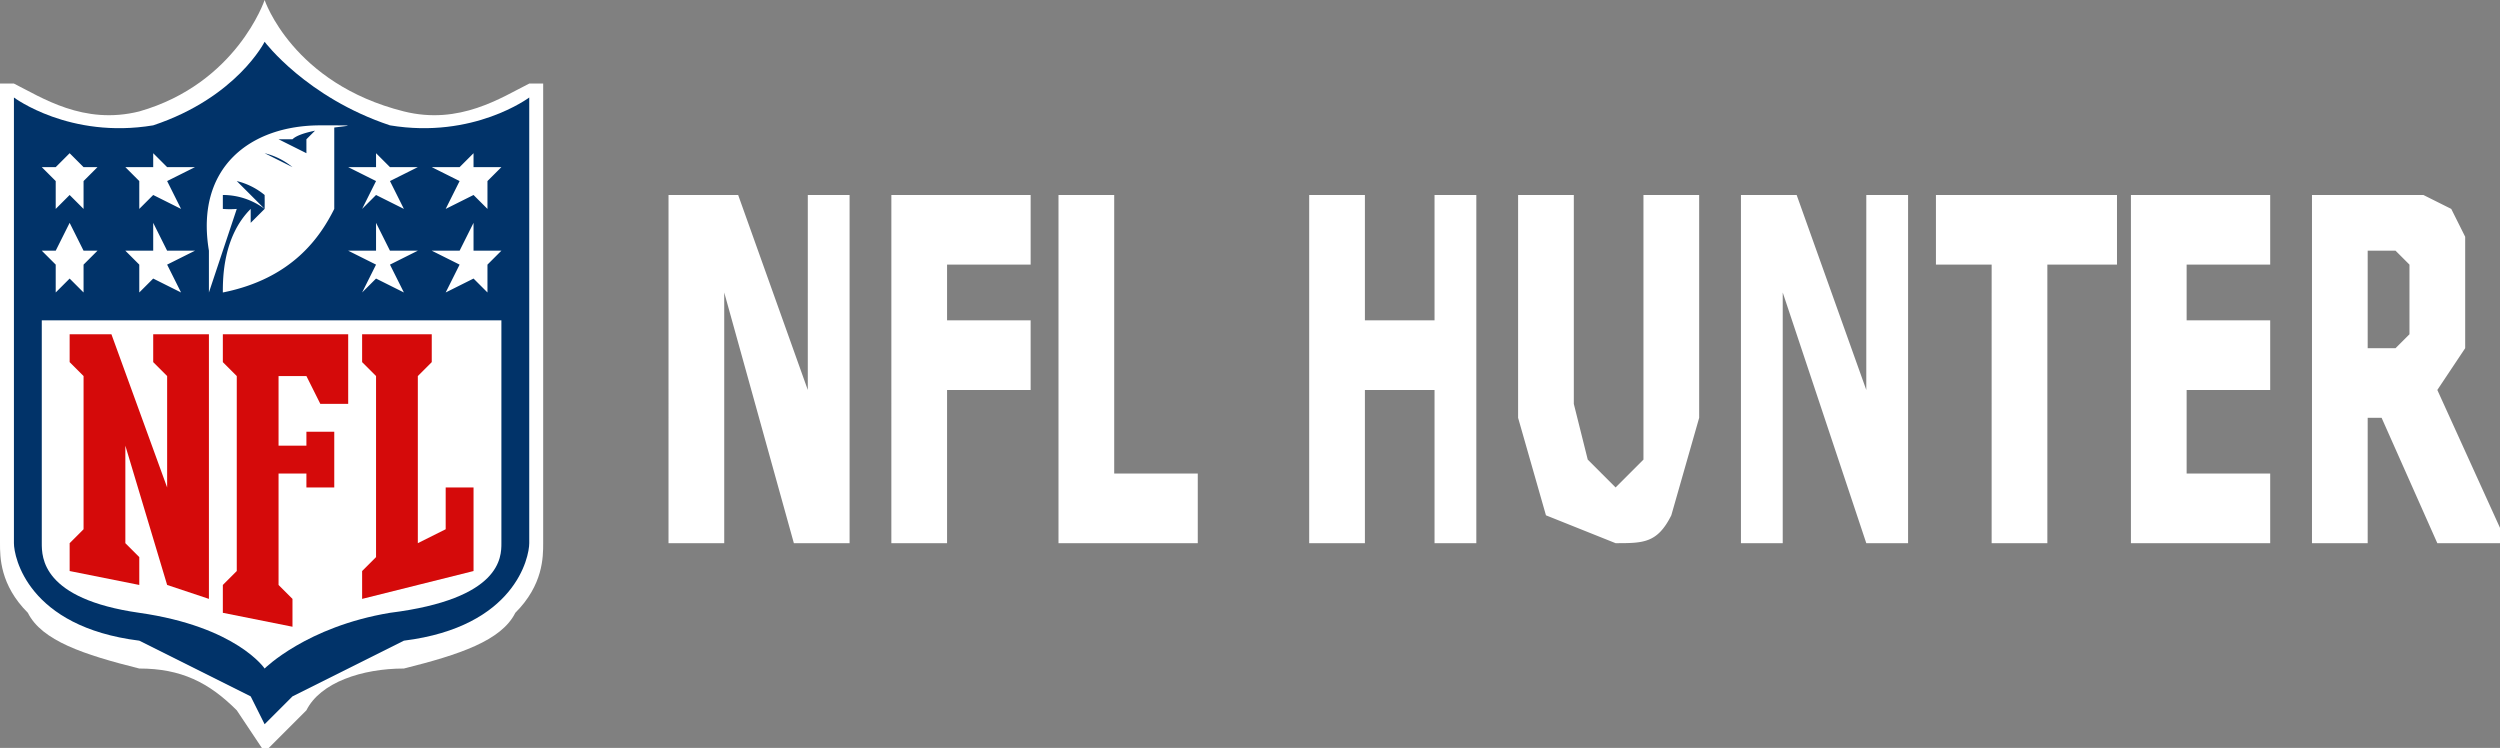 <?xml version="1.0" encoding="UTF-8"?> <svg xmlns="http://www.w3.org/2000/svg" width="179.5" height="53.7" overflow="visible"><rect width="100%" height="100%" fill="#808080" stroke="none"/><path fill="#fff" d="M38 6c-2 1-5 3-9 2-8-2-10-8-10-8s-2 6-9 8C6 9 3 7 1 6H0v33c0 1 0 3 2 5 1 2 4 3 8 4 3 0 5 1 7 3l2 3 3-3c1-2 4-3 7-3 4-1 7-2 8-4 2-2 2-4 2-5V6h-1z"></path><path fill="#013369" d="M38 7s-4 3-10 2c-6-2-9-6-9-6s-2 4-8 6C5 10 1 7 1 7v32c0 1 1 6 9 7l8 4 1 2 2-2 8-4c8-1 9-6 9-7V7z"></path><path fill="#fff" d="M19 48s3-3 9-4c8-1 8-4 8-5V23H3v16c0 1 0 4 7 5s9 4 9 4z"></path><path fill="#d50a0a" d="M12 35v-8l-1-1v-2h4v19l-3-1-3-10v7l1 1v2l-5-1v-2l1-1V27l-1-1v-2h3l4 11zm8 7 1 1v2l-5-1v-2l1-1V27l-1-1v-2h9v5h-2l-1-2h-2v5h2v-1h2v4h-2v-1h-2v8zm6 1v-2l1-1V27l-1-1v-2h5v2l-1 1v12l2-1v-3h2v6l-8 2z"></path><path d="m4 19-1-1h1l1-2 1 2h1l-1 1v2l-1-1-1 1v-2zm6 0-1-1h2v-2l1 2h2l-2 1 1 2-2-1-1 1v-2zm-6-6-1-1h1l1-1 1 1h1l-1 1v2l-1-1-1 1v-2zm6 0-1-1h2v-1l1 1h2l-2 1 1 2-2-1-1 1v-2zm25 8-1-1-2 1 1-2-2-1h2l1-2v2h2l-1 1v2zm-6 0-2-1-1 1 1-2-2-1h2v-2l1 2h2l-2 1 1 2zm6-6-1-1-2 1 1-2-2-1h2l1-1v1h2l-1 1v2zm-6 0-2-1-1 1 1-2-2-1h2v-1l1 1h2l-2 1 1 2zm-6-6h1v6c-1 2-3 5-8 6 0-1 0-4 2-6v1l1-1a5 5 0 0 0-3-1v1a6 6 0 0 0 1 0l-2 6v-3c-1-6 3-9 8-9s-1 0-2 1h-1l2 1v-1l1-1zm-4 6a30 30 0 0 0 0-1 5 5 0 0 0-2-1l2 2zm1-2-2-1 2 1zm1-1a5 5 0 0 0-2-1l2 1zm40 27h-4l-5-18v18h-4V14h5l5 14V14h3v25zm13-20h-6v4h6v5h-6v11h-4V14h10v5zm12 20H76V14h4v20h6v5zm20 0h-3V28h-5v11h-4V14h4v9h5v-9h3v25zm10 0-5-2-2-7V14h4v15l1 4 2 2 2-2V14h4v16l-2 7c-1 2-2 2-4 2zm21 0h-3l-6-18v18h-3V14h4l5 14V14h3v25zm6 0V19h-4v-5h13v5h-5v20h-4zm10 0V14h10v5h-6v4h6v5h-6v6h6v5h-10zm27 0h-5l-4-9h-1v9h-4V14h8l2 1 1 2v8l-2 3 5 11zm-7-18v-2l-1-1h-2v7h2l1-1v-3z" fill="#fff"></path></svg> 